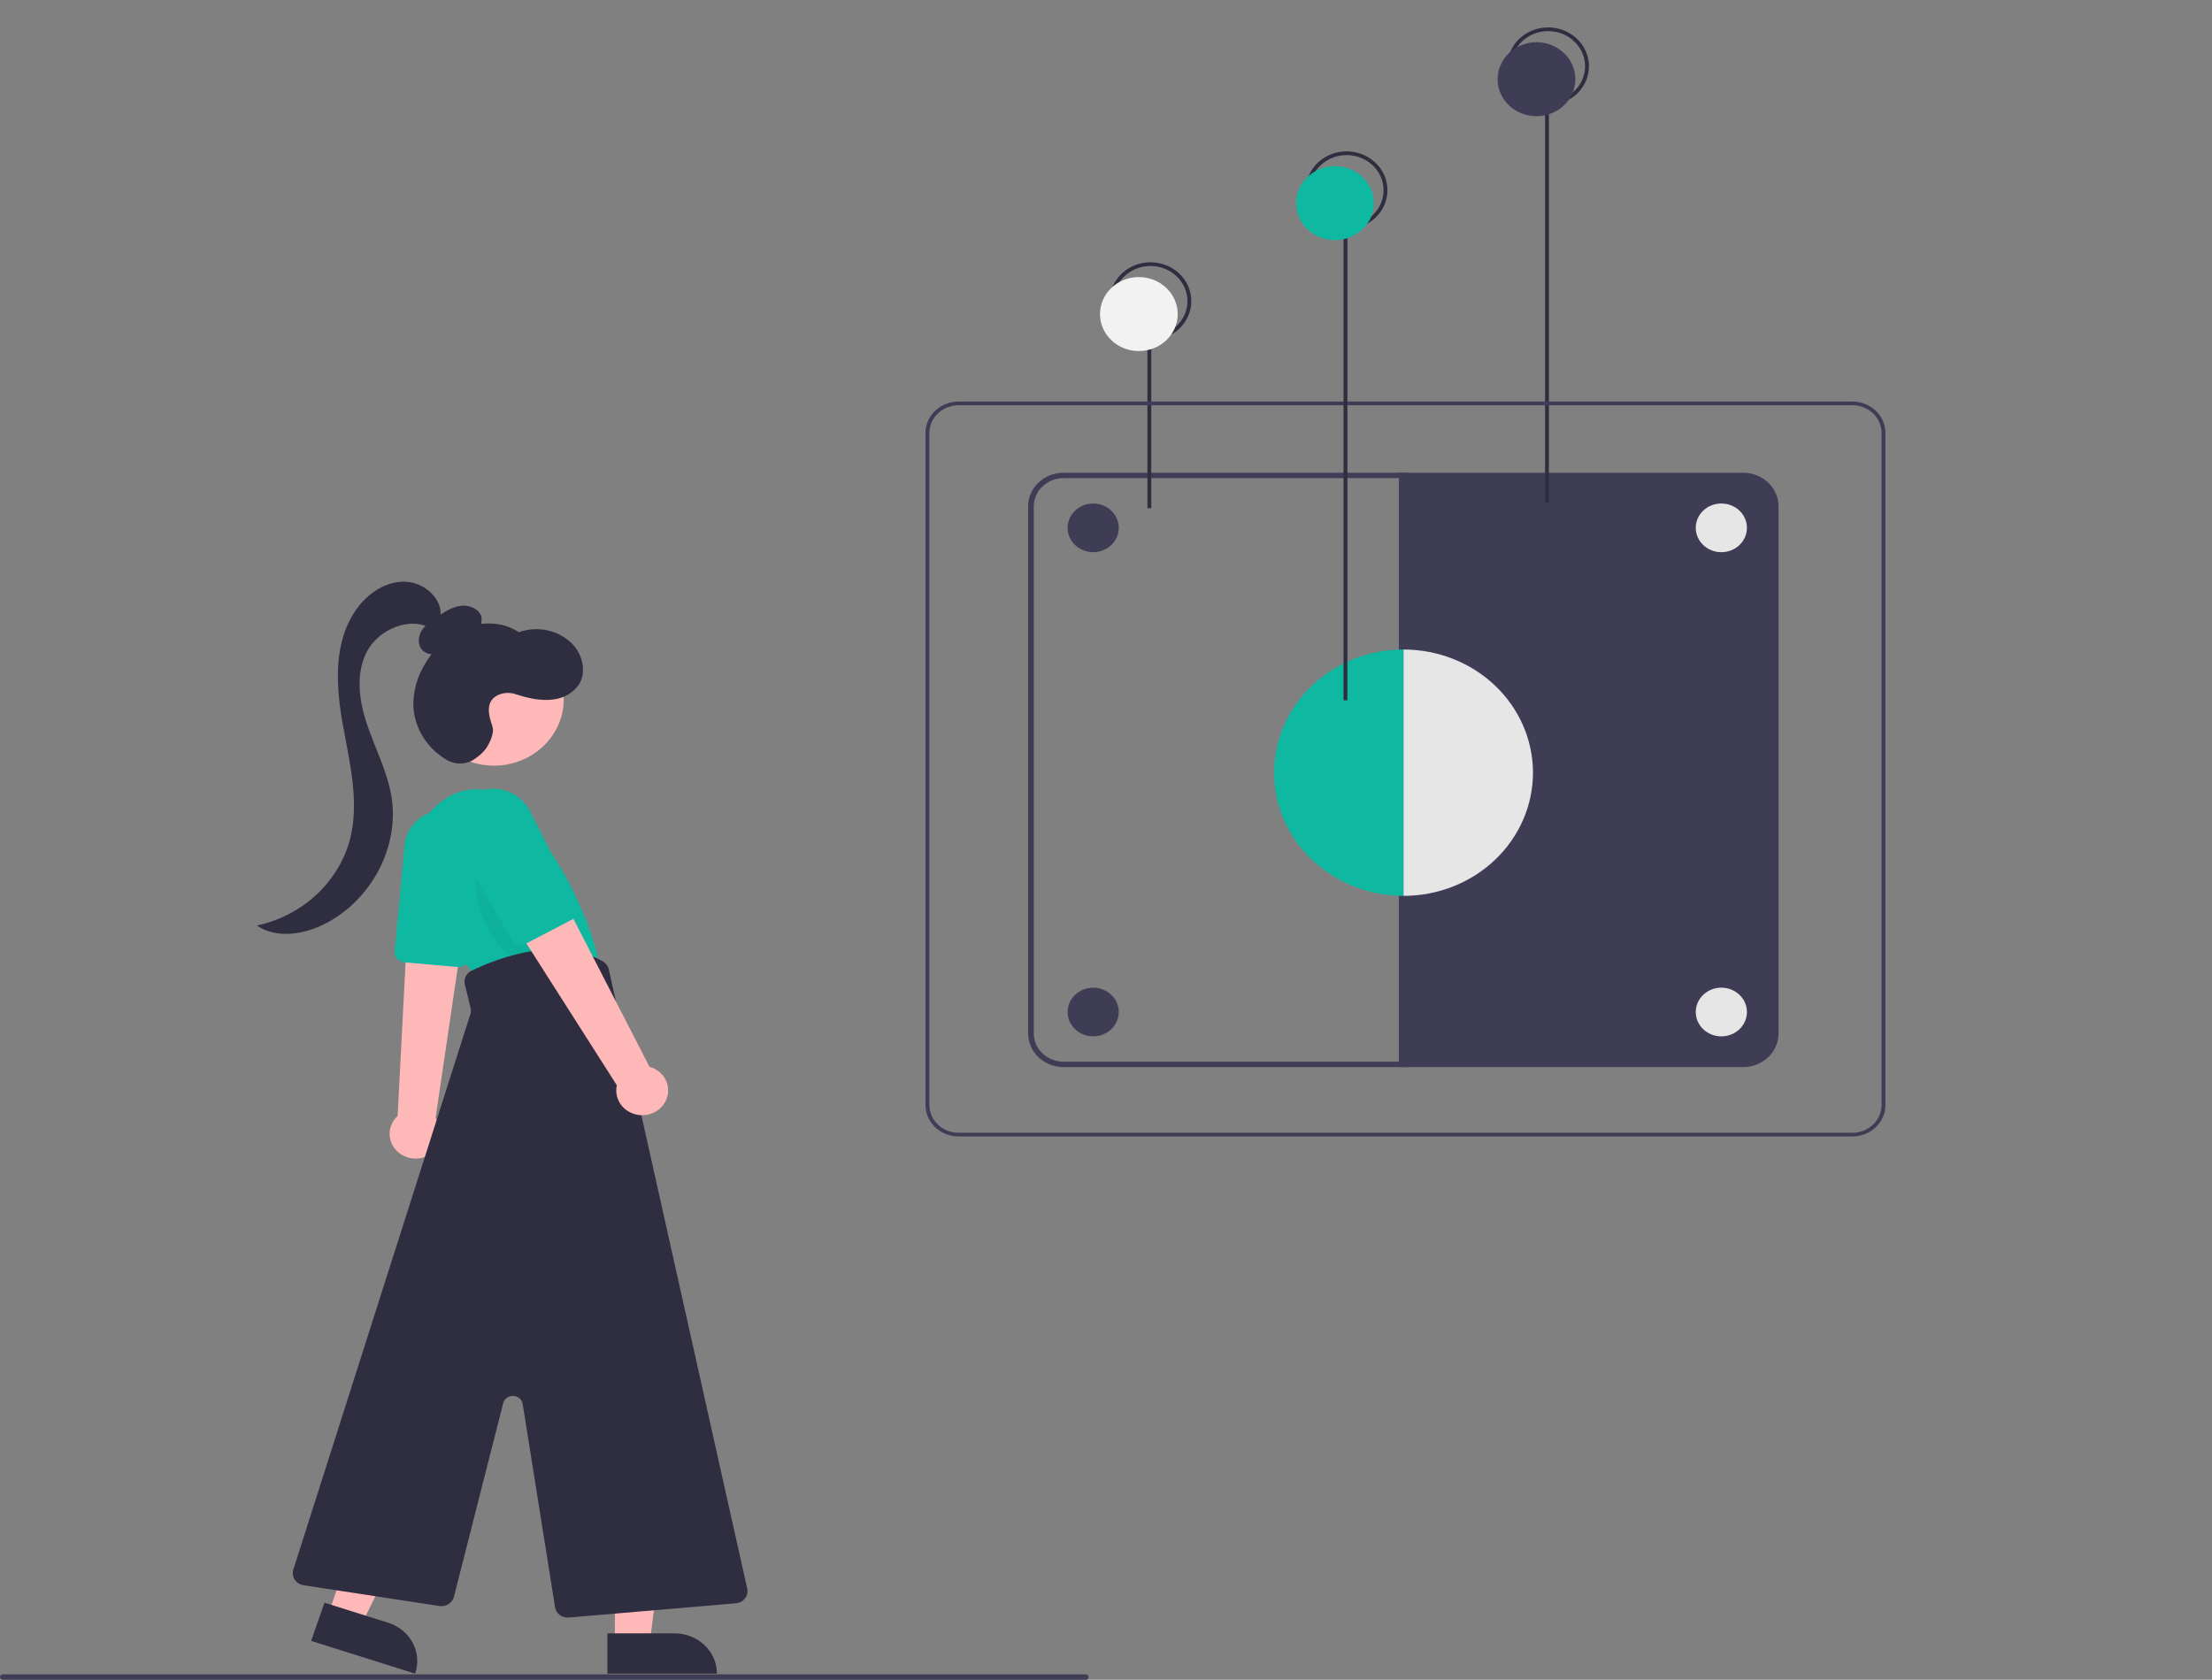 <svg width="790" height="600" viewBox="0 0 790 600" fill="none" xmlns="http://www.w3.org/2000/svg">
<rect x="0" y="0" width="790" height="600" fill="#808080" stroke="none"/>
<g clip-path="url(#clip0)">
<path d="M140.4 409.431C141.011 410.434 141.823 411.313 142.79 412.018C143.758 412.722 144.862 413.238 146.039 413.537C147.216 413.835 148.444 413.909 149.651 413.755C150.859 413.601 152.023 413.222 153.076 412.64C154.129 412.058 155.052 411.283 155.791 410.361C156.53 409.44 157.07 408.388 157.382 407.267C157.693 406.146 157.769 404.978 157.606 403.829C157.442 402.68 157.043 401.573 156.429 400.571C156.17 400.157 155.878 399.763 155.556 399.392L163.353 346.503L163.586 344.919L165.17 334.126L165.403 332.571L164.54 332.609L149.435 333.266L145.385 333.44L144.877 343.286L142.004 398.638C140.503 400.005 139.529 401.813 139.238 403.77C138.947 405.728 139.357 407.721 140.4 409.431V409.431Z" fill="#FFB8B8"/>
<path d="M163.541 345.4L144.361 343.725C143.366 343.635 142.449 343.175 141.809 342.444C141.169 341.714 140.859 340.772 140.946 339.824L144.504 301.861C144.676 300.017 145.235 298.225 146.148 296.59C147.061 294.956 148.31 293.512 149.819 292.345C151.329 291.178 153.069 290.311 154.937 289.795C156.805 289.279 158.762 289.125 160.694 289.342C162.625 289.559 164.491 290.143 166.182 291.058C167.872 291.974 169.352 293.203 170.535 294.673C171.717 296.142 172.578 297.823 173.066 299.615C173.554 301.407 173.66 303.274 173.376 305.105L167.625 342.342C167.493 343.195 167.043 343.974 166.358 344.539C165.673 345.103 164.797 345.414 163.891 345.415C163.775 345.415 163.658 345.41 163.541 345.4Z" fill="#0FB8A1"/>
<path d="M149.005 314.728C147.065 309.498 146.975 303.807 148.749 298.524C150.523 293.241 154.063 288.654 158.83 285.464C166.063 280.754 175.96 279.063 186.619 291.141C207.937 315.295 213.52 341.865 213.52 341.865L169.87 348.628C169.87 348.628 155.024 331.358 149.005 314.728Z" fill="#0FB8A1"/>
<g opacity="0.2">
<path opacity="0.2" d="M176.477 285.344C173.253 293.799 169.961 302.594 169.748 312.033C169.535 319.247 171.284 326.391 174.823 332.772C178.243 338.672 183.239 342.987 188.738 344.791C189.771 345.207 190.908 345.33 192.012 345.142C192.626 344.978 193.183 344.664 193.629 344.23C194.075 343.797 194.394 343.261 194.555 342.674C195.052 341.008 194.454 339.161 193.866 337.546C187.341 319.634 184.177 304.072 177.652 286.16L176.477 285.344Z" fill="black"/>
</g>
<path d="M219.601 586.811L232.047 586.811L237.967 541.122L219.599 541.123L219.601 586.811Z" fill="#FFB8B8"/>
<path d="M256.049 597.809L216.935 597.81L216.935 583.427L240.936 583.426C242.921 583.426 244.886 583.798 246.719 584.52C248.553 585.243 250.219 586.303 251.622 587.638C253.025 588.974 254.139 590.559 254.898 592.304C255.658 594.049 256.049 595.92 256.049 597.809V597.809V597.809Z" fill="#2F2E41"/>
<path d="M117.284 576.48L129.101 580.198L149.789 538.587L132.348 533.101L117.284 576.48Z" fill="#FFB8B8"/>
<path d="M148.262 597.811L111.125 586.127L115.868 572.47L138.657 579.64C142.462 580.837 145.612 583.424 147.413 586.832C149.215 590.239 149.52 594.188 148.262 597.81L148.262 597.811Z" fill="#2F2E41"/>
<path d="M176.404 273.485C190.174 273.485 201.336 262.86 201.336 249.754C201.336 236.648 190.174 226.024 176.404 226.024C162.634 226.024 151.472 236.648 151.472 249.754C151.472 262.86 162.634 273.485 176.404 273.485Z" fill="#FFB8B8"/>
<path d="M198.234 574.092L186.676 501.489C186.553 500.714 186.151 500.004 185.538 499.48C184.926 498.956 184.141 498.651 183.319 498.616C182.496 498.582 181.686 498.821 181.028 499.292C180.37 499.763 179.904 500.437 179.711 501.199L162.111 570.39C161.833 571.45 161.15 572.373 160.194 572.978C159.239 573.583 158.08 573.826 156.946 573.66L108.398 566.233C107.754 566.135 107.14 565.906 106.597 565.563C106.053 565.22 105.594 564.77 105.248 564.244C104.903 563.718 104.68 563.127 104.594 562.512C104.508 561.897 104.562 561.272 104.751 560.678L168.055 362.034C168.234 361.469 168.256 360.869 168.116 360.294L166.009 351.601C165.777 350.658 165.884 349.669 166.312 348.791C166.74 347.913 167.465 347.197 168.37 346.757C176.991 342.57 198.819 333.867 215.301 343.401C215.836 343.711 216.299 344.122 216.661 344.608C217.024 345.094 217.279 345.645 217.411 346.228L266.864 567.451C266.999 568.053 266.997 568.675 266.861 569.276C266.724 569.877 266.455 570.444 266.071 570.939C265.687 571.433 265.198 571.845 264.635 572.147C264.071 572.448 263.447 572.632 262.804 572.687L203.158 577.771C203.021 577.782 202.884 577.788 202.749 577.788C201.657 577.786 200.601 577.412 199.773 576.734C198.945 576.057 198.399 575.119 198.234 574.092V574.092Z" fill="#2F2E41"/>
<path d="M237.699 393.35C238.292 392.199 238.612 390.938 238.638 389.656C238.663 388.374 238.393 387.102 237.847 385.93C237.3 384.758 236.49 383.715 235.474 382.873C234.457 382.031 233.259 381.412 231.964 381.058L200.807 320.454L184.735 331.846L220.298 387.655C219.819 389.765 220.169 391.969 221.283 393.85C222.396 395.731 224.196 397.157 226.341 397.859C228.486 398.561 230.827 398.49 232.92 397.659C235.013 396.828 236.714 395.295 237.699 393.35H237.699Z" fill="#FFB8B8"/>
<path d="M182.781 335.628L163.393 302.286C162.22 300.282 161.59 298.031 161.561 295.737C161.533 293.443 162.105 291.179 163.227 289.149C164.145 287.439 165.443 285.941 167.031 284.757C169.079 283.205 171.529 282.206 174.123 281.868C176.717 281.529 179.358 281.863 181.77 282.833C185.123 284.221 187.827 286.73 189.37 289.885L206.365 323.5C206.785 324.329 206.854 325.28 206.559 326.157C206.264 327.033 205.628 327.769 204.78 328.212L187.908 337.039C187.031 337.496 185.999 337.605 185.038 337.341C184.078 337.076 183.266 336.461 182.781 335.628V335.628Z" fill="#0FB8A1"/>
<path d="M164.025 229.042C166.095 228.354 168.024 227.328 169.724 226.009C170.567 225.34 171.214 224.475 171.604 223.499C171.994 222.522 172.114 221.467 171.952 220.434C171.286 217.6 167.801 216.052 164.769 216.371C161.736 216.69 159.079 218.371 156.555 220.004C154.333 221.442 152.041 222.949 150.655 225.141C149.27 227.333 149.059 230.418 150.901 232.281C152.709 234.109 155.878 234.137 158.245 233.029C160.611 231.922 162.363 229.929 164.041 227.992L164.025 229.042Z" fill="#2F2E41"/>
<path d="M157.209 220.781C158.508 214.209 151.698 207.959 144.675 207.775C137.651 207.591 131.243 212.051 127.31 217.593C119.001 229.303 119.931 244.73 122.411 258.662C124.891 272.593 128.587 286.97 124.786 300.629C122.627 307.992 118.418 314.663 112.605 319.937C106.792 325.211 99.59 328.894 91.76 330.594C98.678 335.408 108.556 333.816 116.103 329.952C132.862 321.371 142.819 302.148 139.763 284.27C138.256 275.452 133.977 267.315 131.109 258.809C128.241 250.302 126.878 240.679 131.073 232.687C135.268 224.695 146.734 219.824 154.535 224.792L157.209 220.781Z" fill="#2F2E41"/>
<path d="M175.815 259.268C174.438 255.423 173.275 250.504 177.82 248.285C178.802 247.832 179.869 247.57 180.958 247.515C182.048 247.461 183.138 247.614 184.164 247.965C188.439 249.339 193.168 250.495 197.744 249.821C199.45 249.616 201.095 249.086 202.582 248.264C204.068 247.442 205.366 246.344 206.399 245.035C209.673 240.529 208.245 233.98 204.349 229.947C201.951 227.55 198.862 225.879 195.47 225.146C192.078 224.413 188.534 224.649 185.283 225.825C179.897 222.154 172.456 221.833 166.314 224.196C160.172 226.559 155.279 231.325 151.989 236.798C149.036 241.485 147.525 246.866 147.628 252.33C147.835 256.158 149.009 259.883 151.049 263.188C153.09 266.493 155.937 269.281 159.35 271.317C160.672 272.143 162.199 272.624 163.778 272.712C165.357 272.8 166.933 272.491 168.347 271.817C168.347 271.817 172.323 269.69 174.114 266.533C175.489 264.108 176.551 261.322 175.815 259.268Z" fill="#2F2E41"/>
<path d="M387.775 600H1.015C0.746 600 0.488 599.898 0.297 599.717C0.107 599.536 0 599.29 0 599.034C0 598.777 0.107 598.532 0.297 598.35C0.488 598.169 0.746 598.067 1.015 598.067H387.775C388.044 598.067 388.303 598.169 388.493 598.35C388.683 598.532 388.79 598.777 388.79 599.034C388.79 599.29 388.683 599.536 388.493 599.717C388.303 599.898 388.044 600 387.775 600Z" fill="#3F3D56"/>
<path d="M502.783 381.155H379.809C376.461 381.152 373.252 379.884 370.884 377.631C368.517 375.378 367.186 372.324 367.182 369.137V180.879C367.186 177.693 368.517 174.638 370.884 172.385C373.252 170.132 376.461 168.865 379.809 168.861H502.783V381.155ZM379.809 170.794C376.999 170.797 374.306 171.86 372.319 173.751C370.333 175.642 369.215 178.205 369.212 180.879V369.137C369.215 371.811 370.333 374.375 372.319 376.266C374.306 378.156 376.999 379.22 379.809 379.223H500.753V170.794H379.809Z" fill="#3F3D56"/>
<path d="M499.603 168.861H622.577C625.925 168.865 629.134 170.132 631.502 172.385C633.869 174.638 635.2 177.693 635.204 180.879V369.137C635.2 372.324 633.869 375.378 631.502 377.631C629.134 379.884 625.925 381.152 622.577 381.155H499.603V168.861Z" fill="#3F3D56"/>
<path d="M411.174 120.108H409.786V181.54H411.174V120.108Z" fill="#2F2E41"/>
<path d="M410.895 121.43C408.013 121.43 405.195 120.616 402.798 119.092C400.402 117.568 398.534 115.401 397.43 112.866C396.327 110.332 396.039 107.543 396.601 104.852C397.163 102.161 398.552 99.689 400.59 97.749C402.628 95.809 405.225 94.488 408.052 93.953C410.879 93.418 413.809 93.692 416.473 94.742C419.136 95.792 421.412 97.57 423.013 99.851C424.615 102.132 425.469 104.814 425.469 107.558C425.469 111.237 423.934 114.765 421.201 117.367C418.468 119.968 414.761 121.43 410.895 121.43ZM410.895 95.007C408.287 95.007 405.738 95.743 403.569 97.123C401.401 98.502 399.711 100.462 398.713 102.755C397.715 105.048 397.454 107.572 397.962 110.006C398.471 112.441 399.727 114.677 401.571 116.432C403.415 118.188 405.765 119.383 408.323 119.867C410.881 120.352 413.532 120.103 415.941 119.153C418.351 118.203 420.41 116.595 421.859 114.531C423.308 112.467 424.081 110.04 424.081 107.558C424.081 104.229 422.692 101.037 420.219 98.683C417.746 96.33 414.392 95.007 410.895 95.007V95.007Z" fill="#2F2E41"/>
<path d="M553.187 37.539H551.799V179.558H553.187V37.539Z" fill="#2F2E41"/>
<path d="M552.908 37.539C550.026 37.539 547.208 36.726 544.811 35.201C542.415 33.677 540.546 31.511 539.443 28.976C538.34 26.441 538.052 23.652 538.614 20.961C539.176 18.27 540.564 15.799 542.603 13.859C544.641 11.919 547.238 10.598 550.065 10.062C552.892 9.527 555.822 9.802 558.486 10.852C561.149 11.902 563.425 13.68 565.026 15.961C566.628 18.242 567.482 20.924 567.482 23.668C567.482 27.346 565.947 30.875 563.214 33.476C560.481 36.078 556.774 37.539 552.908 37.539V37.539ZM552.908 11.117C550.3 11.117 547.751 11.853 545.582 13.232C543.414 14.611 541.724 16.571 540.726 18.865C539.728 21.158 539.467 23.681 539.975 26.116C540.484 28.551 541.74 30.787 543.584 32.542C545.428 34.297 547.778 35.493 550.336 35.977C552.894 36.461 555.545 36.213 557.954 35.263C560.364 34.313 562.423 32.704 563.872 30.64C565.321 28.576 566.094 26.15 566.094 23.668C566.094 20.339 564.705 17.147 562.232 14.793C559.759 12.439 556.405 11.117 552.908 11.117V11.117Z" fill="#2F2E41"/>
<path d="M501.26 319.998C489 319.998 477.242 315.363 468.573 307.111C459.903 298.86 455.033 287.668 455.033 275.999C455.033 264.33 459.903 253.138 468.573 244.887C477.242 236.636 489 232 501.26 232V319.998Z" fill="#0FB8A1"/>
<path d="M501.26 232C513.521 232 525.279 236.636 533.948 244.887C542.618 253.138 547.488 264.33 547.488 275.999C547.488 287.668 542.618 298.86 533.948 307.111C525.279 315.363 513.521 319.998 501.26 319.998V232Z" fill="#E6E6E6"/>
<path d="M661.577 405.931H342.332C339.204 405.928 336.205 404.743 333.994 402.638C331.782 400.533 330.538 397.679 330.534 394.702V154.654C330.538 151.677 331.782 148.823 333.994 146.718C336.205 144.612 339.204 143.428 342.332 143.425H661.577C664.705 143.428 667.703 144.612 669.915 146.718C672.127 148.823 673.371 151.677 673.375 154.654V394.702C673.371 397.679 672.127 400.533 669.915 402.638C667.703 404.743 664.705 405.928 661.577 405.931V405.931ZM342.332 144.746C339.572 144.749 336.926 145.794 334.975 147.651C333.023 149.509 331.925 152.027 331.922 154.654V394.702C331.925 397.329 333.023 399.847 334.975 401.705C336.926 403.562 339.572 404.607 342.332 404.61H661.577C664.337 404.607 666.983 403.562 668.934 401.705C670.886 399.847 671.984 397.329 671.987 394.702V154.654C671.984 152.027 670.886 149.509 668.934 147.651C666.983 145.794 664.337 144.749 661.577 144.746H342.332Z" fill="#3F3D56"/>
<path d="M481.217 81.293H479.829V250.139H481.217V81.293Z" fill="#2F2E41"/>
<path d="M480.938 81.816C478.056 81.816 475.238 81.002 472.841 79.478C470.445 77.954 468.577 75.788 467.474 73.253C466.37 70.718 466.082 67.929 466.644 65.238C467.207 62.547 468.595 60.076 470.633 58.136C472.671 56.196 475.268 54.874 478.095 54.339C480.922 53.804 483.853 54.079 486.516 55.129C489.179 56.179 491.455 57.957 493.056 60.238C494.658 62.519 495.513 65.201 495.513 67.944C495.513 71.623 493.977 75.152 491.244 77.753C488.511 80.355 484.804 81.816 480.938 81.816V81.816ZM480.938 55.394C478.33 55.394 475.781 56.13 473.613 57.509C471.444 58.888 469.754 60.848 468.756 63.142C467.758 65.435 467.497 67.958 468.006 70.393C468.514 72.828 469.77 75.064 471.614 76.819C473.458 78.574 475.808 79.769 478.366 80.254C480.924 80.738 483.575 80.49 485.984 79.54C488.394 78.59 490.453 76.981 491.902 74.917C493.351 72.853 494.125 70.427 494.125 67.944C494.125 64.616 492.735 61.423 490.262 59.07C487.79 56.716 484.436 55.394 480.938 55.394Z" fill="#2F2E41"/>
<path d="M390.426 370.182C395.472 370.182 399.562 366.289 399.562 361.487C399.562 356.684 395.472 352.791 390.426 352.791C385.38 352.791 381.29 356.684 381.29 361.487C381.29 366.289 385.38 370.182 390.426 370.182Z" fill="#3F3D56"/>
<path d="M614.767 370.182C619.813 370.182 623.903 366.289 623.903 361.487C623.903 356.684 619.813 352.791 614.767 352.791C609.721 352.791 605.631 356.684 605.631 361.487C605.631 366.289 609.721 370.182 614.767 370.182Z" fill="#E6E6E6"/>
<path d="M390.426 197.236C395.472 197.236 399.562 193.342 399.562 188.54C399.562 183.737 395.472 179.844 390.426 179.844C385.38 179.844 381.29 183.737 381.29 188.54C381.29 193.342 385.38 197.236 390.426 197.236Z" fill="#3F3D56"/>
<path d="M614.767 197.236C619.813 197.236 623.903 193.342 623.903 188.54C623.903 183.737 619.813 179.844 614.767 179.844C609.721 179.844 605.631 183.737 605.631 188.54C605.631 193.342 609.721 197.236 614.767 197.236Z" fill="#E6E6E6"/>
<path d="M406.731 125.393C414.397 125.393 420.611 119.478 420.611 112.182C420.611 104.886 414.397 98.971 406.731 98.971C399.065 98.971 392.851 104.886 392.851 112.182C392.851 119.478 399.065 125.393 406.731 125.393Z" fill="#F2F2F2"/>
<path d="M548.744 41.502C556.41 41.502 562.624 35.588 562.624 28.291C562.624 20.995 556.41 15.08 548.744 15.08C541.078 15.08 534.864 20.995 534.864 28.291C534.864 35.588 541.078 41.502 548.744 41.502Z" fill="#3F3D56"/>
<path d="M476.774 85.779C484.44 85.779 490.655 79.865 490.655 72.568C490.655 65.272 484.44 59.357 476.774 59.357C469.109 59.357 462.894 65.272 462.894 72.568C462.894 79.865 469.109 85.779 476.774 85.779Z" fill="#0FB8A1"/>
</g>
<defs>
<clipPath id="clip0">
<rect width="790" height="600" fill="white"/>
</clipPath>
</defs>
</svg>

